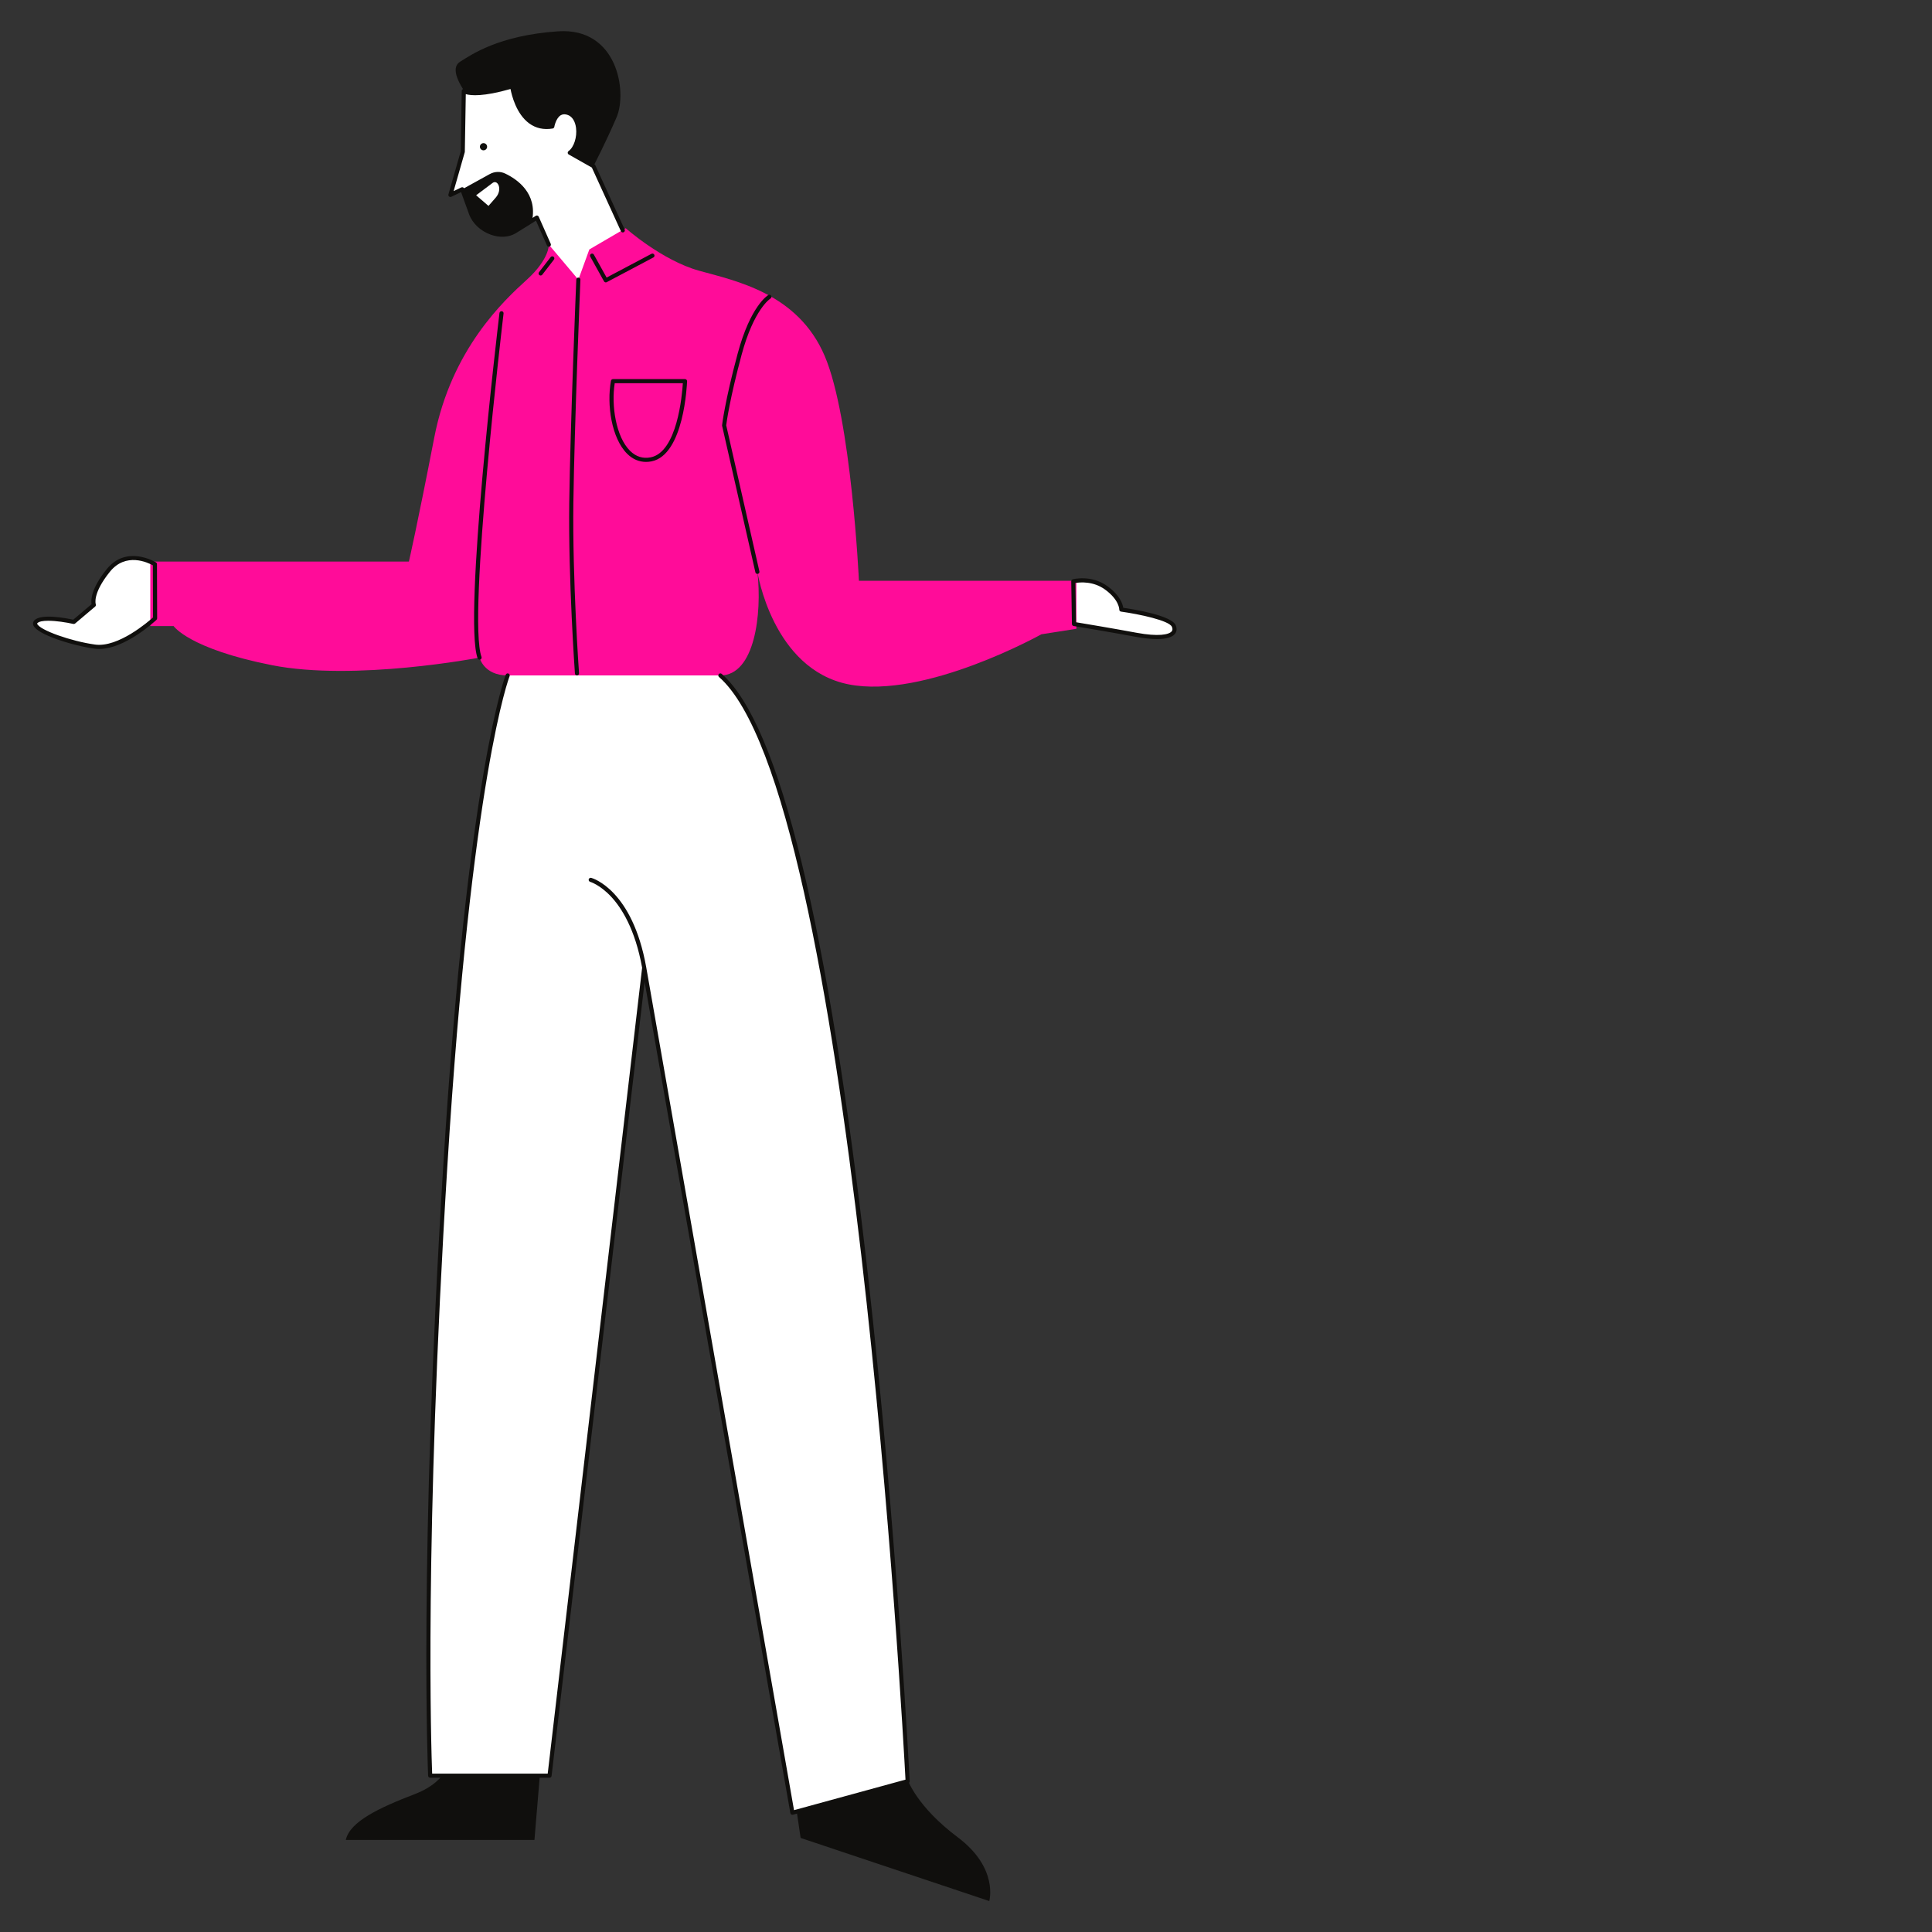 <svg xmlns="http://www.w3.org/2000/svg" xmlns:xlink="http://www.w3.org/1999/xlink" width="5000" zoomAndPan="magnify" viewBox="0 0 3750 3750" height="5000" preserveAspectRatio="xMidYMid meet" version="1.0"><rect x="0" y="0" width="3750" height="3750" fill="#333333" stroke="none"/><defs><clipPath id="id1"><path d="M 671 60.449 L 1923 60.449 L 1923 3689.699 L 671 3689.699 Z M 671 60.449 " clip-rule="nonzero"/></clipPath><clipPath id="id2"><path d="M 64.086 163 L 2283.703 163 L 2283.703 3522.879 L 64.086 3522.879 Z M 64.086 163 " clip-rule="nonzero"/></clipPath></defs><g clip-path="url(#id1)"><path fill="#100f0d" d="M 877.594 3404.891 C 877.594 3404.891 874.93 3455.484 805.676 3482.102 C 736.426 3508.746 679.191 3535.359 671.199 3571.301 L 1037.359 3571.301 L 1050.684 3411.551 Z M 1151.883 322.438 C 1151.883 322.438 1175.836 276.504 1196.805 227.559 C 1217.773 178.641 1198.805 52.832 1082.977 60.797 C 967.121 68.789 914.203 106.73 893.234 119.703 C 872.234 132.707 893.234 166.652 910.207 189.617 C 927.18 212.586 1051 320.438 1151.883 322.438 Z M 1761.715 3454.27 C 1761.715 3454.27 1779.008 3506.195 1858.918 3566.09 C 1938.801 3626.012 1920.148 3689.93 1920.148 3689.93 L 1553.988 3567.422 L 1545.992 3512.859 L 1761.715 3454.27 " fill-opacity="1" fill-rule="nonzero"/></g><path fill="#ffffff" d="M 2278.344 1215.152 C 2270.348 1196.184 2176.477 1183.207 2176.477 1183.207 C 2176.477 1183.207 2177.461 1163.223 2147.516 1141.242 C 2117.566 1119.289 2083.273 1128.266 2083.273 1128.266 L 2084.605 1211.156 C 2084.605 1211.156 2151.512 1222.133 2205.441 1232.125 C 2259.371 1242.117 2286.336 1234.121 2278.344 1215.152 Z M 210.152 1107.297 C 173.195 1153.23 182.199 1174.199 182.199 1174.199 L 143.246 1207.16 C 143.246 1207.16 81.32 1193.172 69.359 1207.16 C 57.367 1221.148 133.254 1248.109 184.199 1255.09 C 235.117 1262.07 301.039 1200.18 301.039 1200.18 L 300.691 1094.988 C 300.691 1094.988 247.109 1061.363 210.152 1107.297 Z M 914.203 414.305 C 926.168 447.262 971.117 466.23 999.07 449.23 C 1027.047 432.258 1042.023 422.297 1042.023 422.297 L 1065.309 474.863 L 1113.938 581.062 L 1246.738 530.121 L 1151.883 322.438 L 1105.945 296.457 C 1126.914 281.484 1129.898 229.555 1103.945 219.562 C 1077.965 209.602 1071.969 245.543 1071.969 245.543 C 1006.078 256.52 994.086 167.664 994.086 167.664 C 916.203 190.633 900.215 176.645 900.215 176.645 L 898.215 294.461 L 874.262 378.359 L 897.23 367.355 C 897.23 367.355 902.215 381.344 914.203 414.305 Z M 1761.715 3457.25 L 1538 3518.504 L 1250.418 1878.203 L 1066.672 3446.594 L 834.988 3446.594 C 834.988 3446.594 816.336 3036.523 864.27 2264.32 C 912.207 1492.082 985.426 1311.016 985.426 1311.016 C 979.43 1305.02 1398.191 1311.016 1398.191 1311.016 C 1665.844 1545.344 1761.715 3457.25 1761.715 3457.25 " fill-opacity="1" fill-rule="nonzero"/><path fill="#ff0c99" d="M 527.391 1291.031 C 366.266 1259.086 336.984 1215.152 336.984 1215.152 L 291.715 1215.152 L 291.715 1089.98 L 793.688 1089.98 C 793.688 1089.98 809.676 1020.762 842.953 849.02 C 876.234 677.246 978.766 582.715 1022.703 542.777 C 1066.672 502.84 1065.309 474.863 1065.309 474.863 L 1122.57 542.777 L 1143.887 484.188 L 1214.445 442.918 C 1214.445 442.918 1285.027 505.504 1356.918 525.457 C 1428.832 545.441 1548.656 569.395 1600.59 690.57 C 1652.523 811.715 1667.176 1127.281 1667.176 1127.281 L 2089.266 1127.281 L 2089.266 1220.48 L 2021.348 1231.141 C 2021.348 1231.141 1794.996 1357.613 1647.191 1328.336 C 1499.391 1299.023 1470.105 1109.965 1470.105 1109.965 C 1479.434 1192.504 1464.777 1311.016 1398.191 1311.016 C 1331.633 1311.016 1032.027 1311.016 985.426 1311.016 C 938.824 1311.016 930.828 1276.406 930.828 1276.406 C 930.828 1276.406 688.488 1322.977 527.391 1291.031 " fill-opacity="1" fill-rule="nonzero"/><path fill="#100f0d" d="M 945.484 284.816 C 945.484 288.668 942.355 291.793 938.504 291.793 C 934.625 291.793 931.496 288.668 931.496 284.816 C 931.496 280.965 934.625 277.836 938.504 277.836 C 942.355 277.836 945.484 280.965 945.484 284.816 Z M 962.141 383.66 C 948.148 399.648 948.148 399.648 948.148 399.648 L 924.168 379.027 C 924.168 379.027 946.152 362.375 956.145 355.047 C 966.109 347.719 976.129 367.703 962.141 383.66 Z M 980.445 336.801 C 970.914 332.281 959.766 332.832 950.523 337.93 L 897.23 367.355 C 897.23 367.355 902.215 381.344 914.203 414.305 C 926.168 447.262 971.117 466.23 999.07 449.23 C 1014.359 439.961 1025.629 432.867 1032.812 428.262 C 1043.266 375 1003.875 347.953 980.445 336.801 " fill-opacity="1" fill-rule="nonzero"/><g clip-path="url(#id2)"><path fill="#100f0d" d="M 1068.812 499.074 L 1046.191 528.355 C 1044.832 530.09 1045.148 532.609 1046.918 533.945 C 1047.641 534.523 1048.48 534.785 1049.352 534.785 C 1050.539 534.785 1051.727 534.262 1052.508 533.25 L 1075.129 503.938 C 1076.488 502.203 1076.172 499.684 1074.434 498.352 C 1072.664 496.988 1070.145 497.336 1068.812 499.074 Z M 1152.691 494.238 C 1151.621 492.324 1149.188 491.602 1147.277 492.703 C 1145.336 493.746 1144.641 496.176 1145.711 498.117 L 1172.359 546.051 C 1173.082 547.352 1174.445 548.105 1175.836 548.105 C 1176.473 548.105 1177.109 547.961 1177.719 547.641 L 1268.258 499.711 C 1270.199 498.668 1270.953 496.266 1269.91 494.297 C 1268.895 492.355 1266.461 491.629 1264.492 492.645 L 1177.43 538.75 Z M 2274.664 1216.688 C 2269.48 1204.406 2211.352 1192.07 2175.926 1187.145 C 2173.871 1186.855 2172.395 1185.062 2172.48 1183.004 C 2172.48 1182.859 2172.711 1164.672 2145.141 1144.484 C 2122.141 1127.602 2096.074 1130.062 2087.328 1131.539 L 2088.543 1207.766 C 2102.68 1210.082 2159.59 1219.582 2206.164 1228.215 C 2248.422 1236.035 2269.074 1231.863 2274.289 1225.375 C 2274.953 1224.562 2276.926 1222.102 2274.664 1216.688 Z M 2280.516 1230.387 C 2275.129 1237.047 2263.195 1240.434 2245.789 1240.434 C 2234.348 1240.434 2220.562 1238.988 2204.719 1236.062 C 2151.453 1226.188 2084.633 1215.211 2083.969 1215.094 C 2082.055 1214.773 2080.637 1213.152 2080.605 1211.215 L 2079.273 1128.324 C 2079.246 1126.5 2080.461 1124.879 2082.258 1124.414 C 2083.734 1124.039 2118.723 1115.203 2149.891 1138.027 C 2173.957 1155.695 2179.113 1172.461 2180.184 1179.703 C 2201.617 1182.801 2274.059 1194.648 2282.023 1213.59 C 2285.441 1221.695 2283.094 1227.199 2280.516 1230.387 Z M 297.043 1198.41 L 296.695 1097.277 C 287.168 1091.977 244.184 1071.355 213.25 1109.816 C 178.812 1152.625 185.82 1172.52 185.879 1172.695 C 186.488 1174.285 186.055 1176.168 184.777 1177.27 L 145.824 1210.199 C 144.867 1211.012 143.562 1211.328 142.375 1211.066 C 128.504 1207.941 108.75 1204.898 93.57 1204.898 C 83.492 1204.898 75.41 1206.23 72.371 1209.766 C 72.051 1210.141 71.992 1210.316 72.195 1210.867 C 76.742 1222.855 137.742 1244.691 184.723 1251.121 C 229.383 1257.203 287.746 1206.754 297.043 1198.41 Z M 304.688 1094.961 L 305.008 1200.148 C 305.035 1201.25 304.574 1202.32 303.762 1203.074 C 301.156 1205.508 242.938 1259.637 192.484 1259.637 C 189.5 1259.637 186.574 1259.434 183.648 1259.059 C 140.434 1253.121 71.473 1231.457 64.723 1213.703 C 63.477 1210.43 64.059 1207.188 66.316 1204.551 C 78.539 1190.273 128.012 1199.773 142.172 1202.844 L 177.711 1172.75 C 176.352 1165.105 176.379 1142.922 207.051 1104.809 C 245.777 1056.645 302.258 1091.254 302.836 1091.602 C 303.992 1092.324 304.688 1093.598 304.688 1094.961 Z M 1222.988 875.113 C 1234.43 886.438 1247.867 890.664 1262.957 887.684 C 1314.426 877.574 1323.984 766.766 1325.402 743.828 L 1193.184 743.828 C 1186.262 786.691 1195.441 847.887 1222.988 875.113 Z M 1189.824 735.836 L 1329.633 735.836 C 1330.703 735.836 1331.746 736.27 1332.5 737.051 C 1333.254 737.832 1333.66 738.906 1333.629 739.977 C 1333.426 745.797 1327.777 883.078 1264.492 895.531 C 1260.902 896.227 1257.398 896.574 1253.922 896.574 C 1240.395 896.574 1227.91 891.246 1217.367 880.789 C 1186.871 850.641 1177.398 785.07 1185.887 739.109 C 1186.262 737.195 1187.883 735.836 1189.824 735.836 Z M 1126.566 542.949 C 1126.652 540.75 1124.945 538.867 1122.742 538.781 C 1120.746 538.664 1118.688 540.402 1118.602 542.602 C 1118.457 545.414 1106.902 825.328 1104.93 975.438 C 1102.961 1125.66 1115.793 1305.512 1115.938 1307.309 C 1116.082 1309.395 1117.82 1311.016 1119.906 1311.016 C 1119.992 1311.016 1120.109 1311.016 1120.195 1311.016 C 1122.395 1310.84 1124.047 1308.93 1123.902 1306.73 C 1123.758 1304.934 1110.957 1125.43 1112.926 975.551 C 1114.895 825.559 1126.453 545.762 1126.566 542.949 Z M 973.93 604.059 C 971.699 603.801 969.758 605.363 969.469 607.535 C 966.602 631.746 898.797 1201.191 927.094 1277.766 C 927.703 1279.391 929.207 1280.375 930.828 1280.375 C 931.293 1280.375 931.758 1280.316 932.219 1280.141 C 934.305 1279.359 935.348 1277.07 934.594 1275.016 C 906.934 1200.238 976.707 614.398 977.402 608.492 C 977.691 606.289 976.129 604.32 973.93 604.059 Z M 875.973 381.953 L 894.945 372.887 C 897.23 379.172 902.156 392.898 910.438 415.664 C 916.984 433.648 932.887 448.594 952.957 455.66 C 970.367 461.77 987.945 460.699 1001.152 452.648 C 1020.734 440.773 1034.086 432.23 1040.285 428.203 L 1061.66 476.484 C 1062.324 477.988 1063.801 478.859 1065.309 478.859 C 1065.859 478.859 1066.41 478.773 1066.93 478.539 C 1068.957 477.641 1069.855 475.266 1068.988 473.27 L 1045.672 420.676 C 1045.207 419.574 1044.281 418.762 1043.121 418.445 C 1041.992 418.098 1040.777 418.301 1039.82 418.965 C 1039.648 419.051 1024.555 429.102 997.012 445.844 C 985.832 452.617 970.77 453.457 955.621 448.129 C 938.012 441.934 923.59 428.465 917.941 412.941 C 905.98 380.012 900.969 366.023 900.969 366.023 C 900.59 364.953 899.781 364.113 898.738 363.676 C 897.695 363.242 896.508 363.273 895.492 363.766 L 880.52 370.918 L 902.07 295.559 C 902.156 295.242 902.215 294.895 902.215 294.547 L 904.098 182.727 C 914.262 185.707 938.332 187.766 990.902 172.734 C 993.332 185.418 1002.137 221.043 1027.02 239.402 C 1039.996 248.961 1055.344 252.348 1072.637 249.48 C 1074.316 249.191 1075.648 247.891 1075.938 246.211 C 1075.938 246.035 1078.922 229.121 1088.684 223.531 C 1092.621 221.332 1097.141 221.242 1102.5 223.301 C 1110.781 226.484 1116.488 235.578 1118.082 248.266 C 1120.34 266.047 1113.996 285.801 1103.598 293.215 C 1102.5 293.996 1101.891 295.328 1101.949 296.66 C 1102.008 298.051 1102.789 299.266 1103.977 299.934 L 1148.781 325.273 L 1205.203 448.824 C 1206.133 450.824 1208.508 451.723 1210.504 450.793 C 1212.504 449.867 1213.402 447.492 1212.473 445.496 L 1155.504 320.758 C 1155.156 320.004 1154.574 319.367 1153.852 318.961 L 1112.809 295.762 C 1124.047 284.004 1128.074 263.355 1126.016 247.25 C 1124.02 231.582 1116.488 220.113 1105.367 215.855 C 1097.719 212.902 1090.77 213.164 1084.715 216.609 C 1074.461 222.488 1070.117 236.016 1068.668 241.98 C 1054.68 243.746 1042.281 240.734 1031.797 233.004 C 1004.57 212.902 998.113 167.578 998.055 167.113 C 997.883 165.957 997.242 164.941 996.258 164.305 C 995.273 163.668 994.086 163.496 992.957 163.812 C 919.852 185.359 902.879 173.66 902.852 173.633 C 901.664 172.617 900.012 172.355 898.594 172.992 C 897.172 173.633 896.246 175.02 896.219 176.555 L 894.25 293.879 L 870.41 377.262 C 869.977 378.766 870.469 380.387 871.656 381.402 C 872.871 382.414 874.555 382.617 875.973 381.953 Z M 1466.199 1110.859 C 1466.633 1112.715 1468.281 1113.961 1470.105 1113.961 C 1470.398 1113.961 1470.688 1113.93 1470.977 1113.871 C 1473.148 1113.379 1474.48 1111.238 1473.988 1109.094 L 1409.574 825.5 C 1410.297 819.621 1416.379 774.441 1439.348 688.945 C 1463.359 599.629 1494.957 579.789 1495.422 579.5 C 1497.332 578.398 1497.969 575.969 1496.871 574.055 C 1495.77 572.145 1493.309 571.508 1491.426 572.609 C 1490.004 573.418 1456.727 593.488 1431.645 686.863 C 1406.879 778.961 1401.609 824.805 1401.551 825.27 C 1401.52 825.703 1401.551 826.168 1401.637 826.602 Z M 1684.297 2471.57 C 1741.062 2973.156 1765.453 3452.301 1765.684 3457.047 C 1765.801 3458.93 1764.582 3460.609 1762.758 3461.102 L 1539.07 3522.355 C 1538.723 3522.445 1538.348 3522.504 1538 3522.504 C 1537.273 3522.504 1536.523 3522.301 1535.883 3521.863 C 1534.93 3521.285 1534.262 3520.301 1534.09 3519.199 L 1251.199 1905.801 L 1070.609 3447.086 C 1070.406 3449.086 1068.668 3450.59 1066.672 3450.59 L 834.988 3450.59 C 832.844 3450.59 831.078 3448.91 830.992 3446.797 C 830.789 3442.684 812.891 3027.664 860.273 2264.059 C 907.715 1500.02 980.996 1311.332 981.719 1309.508 C 982.559 1307.453 984.875 1306.496 986.934 1307.309 C 988.961 1308.117 989.945 1310.465 989.133 1312.492 C 988.41 1314.316 915.535 1502.625 868.238 2264.551 C 823.285 2988.883 837.133 3399.211 838.812 3442.625 L 1063.109 3442.625 L 1246.363 1878.348 C 1232.805 1803.074 1206.102 1761.746 1186.059 1740.316 C 1164.395 1717.145 1145.656 1711.672 1145.48 1711.613 C 1143.367 1711.004 1142.121 1708.832 1142.699 1706.691 C 1143.309 1704.574 1145.508 1703.359 1147.625 1703.91 C 1150.867 1704.809 1227.562 1727.629 1254.328 1877.477 C 1254.328 1877.508 1254.328 1877.508 1254.328 1877.508 L 1541.184 3513.496 L 1757.543 3454.27 C 1752.91 3365.473 1653.766 1540.074 1395.582 1314 C 1393.902 1312.551 1393.758 1310.031 1395.207 1308.379 C 1396.656 1306.699 1399.176 1306.555 1400.824 1308.004 C 1512.598 1405.863 1607.977 1797.34 1684.297 2471.57 " fill-opacity="1" fill-rule="nonzero"/></g></svg>